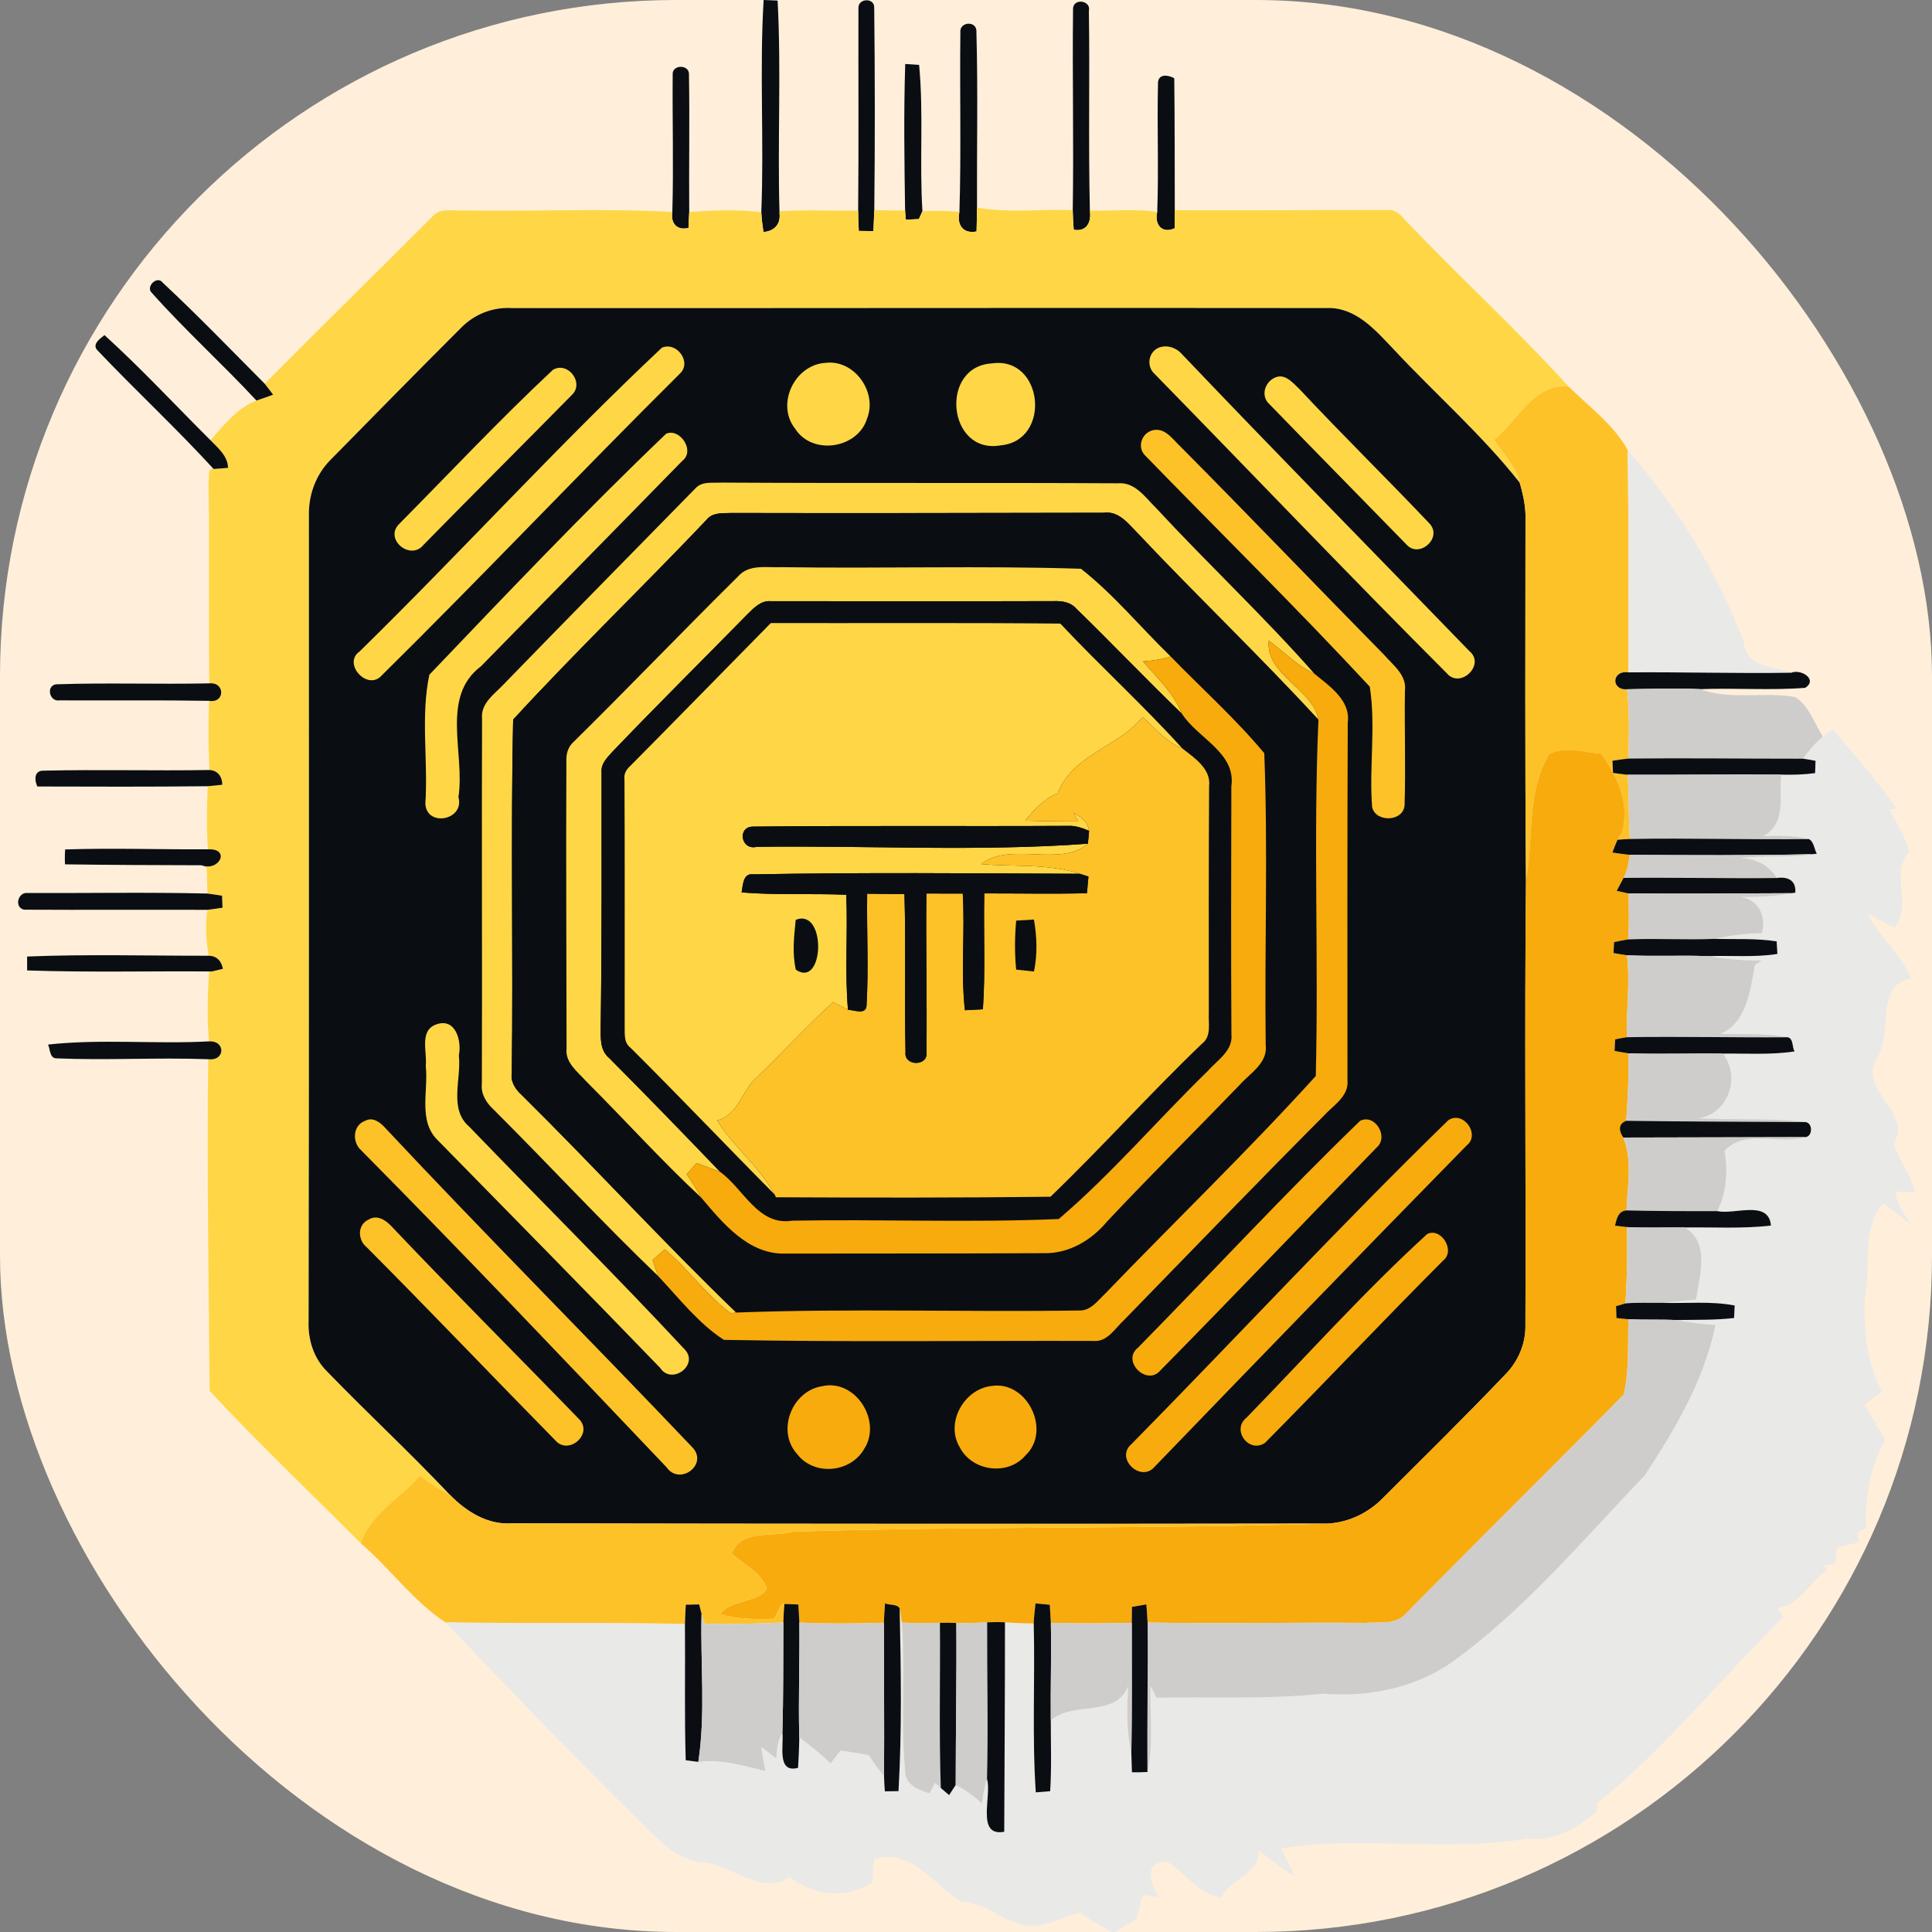 <svg xmlns="http://www.w3.org/2000/svg" version="1.1" xmlns:xlink="http://www.w3.org/1999/xlink" xmlns:svgjs="http://svgjs.dev/svgjs" width="1000" height="1000"><rect width="100%" height="100%" fill="#808080" stroke="none"/><g clip-path="url(#SvgjsClipPath2107)"><rect width="1000" height="1000" fill="#ffefda"></rect><g transform="matrix(0.977,0,0,0.977,0,0)"><svg xmlns="http://www.w3.org/2000/svg" version="1.1" xmlns:xlink="http://www.w3.org/1999/xlink" xmlns:svgjs="http://svgjs.dev/svgjs" width="1024" height="1024"><svg version="1.1" id="Layer_1" xmlns="http://www.w3.org/2000/svg" xmlns:xlink="http://www.w3.org/1999/xlink" x="0px" y="0px" viewBox="0 0 1024 1024" style="enable-background:new 0 0 1024 1024;" xml:space="preserve">
<g>
	<path style="fill:#0A0E13;" d="M404.558,0c2.458,0.075,4.932,0.168,7.408,0.301c1.987,37.469-0.113,75.108,1.013,112.635
		c0.713,5.814-2.795,9.584-8.515,9.978c-0.525-3.489-0.994-6.995-1.145-10.521C404.858,74.959,402.307,37.376,404.558,0z"></path>
	<path style="fill:#0A0E13;" d="M454.782,4.258c-0.225-5.215,8.514-5.647,8.364-0.245c0.394,35.765,0.43,71.547,0.036,107.31
		c-0.111,3.713-0.28,7.408-0.448,11.121c-2.59-0.038-5.178-0.057-7.766-0.095c-0.187-3.581-0.355-7.163-0.337-10.764
		C454.987,75.821,454.688,40.021,454.782,4.258z"></path>
	<path style="fill:#0A0E13;" d="M568.486,4.351c0.506-5.495,9.678-4.069,8.383,1.426c0.525,35.257-0.318,70.515,0.525,105.753
		c0.9,6.189-1.689,11.384-8.553,10.184c-0.262-3.451-0.488-6.902-0.523-10.353C568.898,75.69,568.055,39.982,568.486,4.351z"></path>
	<path style="fill:#0A0E13;" d="M508.792,17.422c-0.788-6.094,8.983-6.751,8.497-0.375c0.861,30.944,0.168,61.945,0.318,92.926
		c-0.019,4.219-0.133,8.439-0.244,12.658c-7.276,1.406-10.54-3.6-9.077-10.332C509.28,80.68,508.399,49.041,508.792,17.422z"></path>
	<path style="fill:#0A0E13;" d="M479.574,33.889c2.438,0.149,4.896,0.318,7.352,0.506c2.476,25.749,0.113,51.705,1.764,77.51
		c-0.638,1.369-1.257,2.756-1.876,4.163c-2.325,0.095-4.633,0.207-6.94,0.319c-0.093-1.238-0.281-3.676-0.375-4.896
		C479.123,85.631,478.729,59.73,479.574,33.889z"></path>
	<path style="fill:#0A0E13;" d="M356.38,39.739c-0.601-5.757,9.113-5.796,8.626-0.056c0.394,24.23-0.057,48.46,0.132,72.689
		c-0.113,2.795-0.245,5.57-0.394,8.364c-6.059,1.575-9.584-2.476-8.553-8.458C356.885,88.105,356.173,63.914,356.38,39.739z"></path>
	<path style="fill:#0A0E13;" d="M613.496,43.49c0.563-4.633,5.607-3.676,8.607-2.045c0.301,23.293,0.188,46.603,0.281,69.915
		c-0.037,3.188-0.074,6.376-0.074,9.583c-6.695,3.039-10.805-1.912-9.227-8.664C613.908,89.362,612.934,66.389,613.496,43.49z"></path>
	<path style="fill:#FFD746;" d="M517.607,109.973c16.709,3,33.813,0.676,50.711,1.388c0.035,3.45,0.262,6.901,0.523,10.353
		c6.863,1.2,9.453-3.994,8.553-10.184c11.889,0.338,23.854-1.05,35.69,0.75c-1.578,6.752,2.531,11.703,9.227,8.664
		c0-3.207,0.037-6.395,0.074-9.583c37.49,0.15,74.998-0.112,112.486-0.075c3.543-0.486,6.377,1.575,8.514,4.164
		c28.674,30.287,59.619,58.512,87.656,89.362c-18.528-1.988-26.987,18.173-39.496,28.169c4.594,7.52,11.647,13.859,13.597,22.767
		c-20.198-25.618-45.011-47.278-67.233-71.134c-9.451-9.977-19.896-21.98-34.994-21.417c-143.787-0.188-287.573,0.094-431.34,0.038
		c-10.165-0.77-20.179,3.131-27.268,10.39c-23.142,23.105-46.059,46.452-68.976,69.764c-7.615,7.502-11.685,18.042-11.685,28.675
		c0,142.586,0.112,285.19-0.15,427.777c-0.43,9.864,2.738,19.878,9.921,26.874c21.324,22.055,43.903,42.909,64.945,65.245
		c-5.551-3.02-10.896-6.377-15.884-10.239c-10.183,11.946-26.668,20.479-31.263,35.987c-26.706-26.892-54.555-53.241-80.173-80.847
		c-0.432-58.513-1.5-117.176-0.751-175.706c9.097,1.145,9.359-9.977,0.414-9.452c-1.108-12.209-0.751-24.492,0.055-36.7l1.52-0.339
		c1.443-0.356,4.35-1.05,5.813-1.389c-0.694-4.069-3.264-6.938-7.595-6.938c-1.256-8.045-1.819-16.259-0.601-24.325
		c2.663-0.318,5.326-0.712,7.989-1.124c-0.055-1.594-0.187-4.764-0.244-6.339c-2.588-0.432-5.157-0.844-7.727-1.163
		c-0.168-4.481-0.28-8.946-0.355-13.428c-0.694-0.393-2.064-1.163-2.756-1.557c9.395,3.563,15.565-9.059,3.337-8.44
		c-0.731-11.139-0.619-22.298-0.094-33.438c2.57-0.226,5.158-0.487,7.745-0.769c-0.093-4.295-2.362-7.613-6.882-7.82
		c-0.451-12.209-0.637-24.436-0.15-36.646c8.553,1.427,8.571-10.09,0.132-9.264c-0.508-35.596,0.187-71.228-0.412-106.822
		c0.674-2.082-0.883-7.239,2.699-6.732c2.533-0.225,5.082-0.432,7.634-0.601c-0.15-6.339-5.251-10.465-9.302-14.646
		c7.015-7.971,14.197-17.122,24.342-21.023c2.963-0.976,5.908-2.007,8.833-3.095c-1.482-1.969-2.925-3.938-4.463-5.832
		c29.351-29.574,59.132-58.775,88.594-88.256c3.958-5.176,10.896-3.226,16.504-3.545c36.946,0.694,74.002-1.219,110.874,0.807
		c-1.031,5.982,2.494,10.033,8.553,8.458c0.148-2.794,0.28-5.569,0.394-8.364c12.677-1.031,25.522-1.463,38.182,0.019
		c0.15,3.526,0.619,7.032,1.145,10.521c5.72-0.394,9.228-4.163,8.515-9.978l0.243-1.049c13.766-0.883,27.605-0.114,41.409-0.301
		c-0.018,3.601,0.15,7.183,0.337,10.764c2.588,0.038,5.176,0.057,7.766,0.095c0.168-3.713,0.337-7.408,0.448-11.121
		c5.44,0.131,10.879,0.188,16.316,0.168c0.094,1.22,0.282,3.657,0.375,4.896c2.307-0.112,4.614-0.225,6.94-0.319
		c0.619-1.407,1.238-2.794,1.876-4.163c6.525-0.338,13.089-0.318,19.598,0.395c-1.463,6.732,1.801,11.738,9.077,10.332
		C517.475,118.412,517.588,114.191,517.607,109.973z"></path>
	<path style="fill:#0A0E13;" d="M80.566,155.282c-3.751-3.207,2.701-9.678,5.701-5.476c18.511,17.254,36.102,35.539,53.954,53.467
		c1.539,1.895,2.981,3.863,4.463,5.832c-2.925,1.088-5.87,2.119-8.833,3.095C117.885,192.809,98.139,175.03,80.566,155.282z"></path>
	<path style="fill:#0A0E13;" d="M244.306,173.624c7.089-7.259,17.104-11.159,27.268-10.39c143.768,0.056,287.553-0.226,431.34-0.038
		c15.098-0.564,25.543,11.44,34.994,21.417c22.223,23.855,47.035,45.516,67.233,71.134c1.557,5.345,2.795,10.82,3.038,16.41
		c-0.019,64.719-0.299,129.457,0.264,194.178c-0.808,78.428,0.018,156.875-0.301,235.305c0.319,10.071-3.825,19.767-10.916,26.818
		c-21.041,22.074-42.815,43.452-64.381,65.001c-7.764,8.009-18.266,13.128-29.445,13.708c-143.936,0.226-287.873,0.15-431.789-0.13
		c-13.072,1.05-24.493-6.113-33.251-15.078c-21.042-22.336-43.621-43.19-64.945-65.245c-7.183-6.996-10.351-17.01-9.921-26.874
		c0.262-142.587,0.15-285.191,0.15-427.777c0-10.633,4.069-21.173,11.685-28.675C198.247,220.076,221.164,196.729,244.306,173.624z"></path>
	<path style="fill:#0A0E13;" d="M51.891,185.869c-3.525-3.262,0.976-6.432,3.469-8.326c19.523,17.703,37.452,37.095,56.15,55.681
		c4.051,4.182,9.152,8.308,9.302,14.646c-2.551,0.169-5.101,0.376-7.634,0.601C93.45,226.922,71.995,207.006,51.891,185.869z"></path>
	<path style="fill:#FFD746;" d="M350.64,184.22c7.764-3.395,15.923,7.501,9.714,13.56
		c-53.298,52.941-104.983,107.591-158.432,160.363c-7.465,7.766-20.593-6.639-11.366-13.053
		C244.569,292.167,295.617,235.961,350.64,184.22z"></path>
	<path style="fill:#FFD746;" d="M613.402,184.407c4.463-2.025,9.582-0.393,12.734,3.169
		c50.316,52.867,101.551,104.892,152.301,157.346c8.736,7.126-4.746,20.235-11.93,11.778
		c-52.174-52.232-103.127-105.716-154.719-158.509C607.418,194.385,608.17,187.051,613.402,184.407z"></path>
	<path style="fill:#FFD746;" d="M437.302,192.246c15.265-1.932,27.644,15.416,22.074,29.443
		c-4.858,15.997-28.939,19.748-38.071,5.514C410.897,214.189,420.95,193.203,437.302,192.246z"></path>
	<path style="fill:#FFD746;" d="M525.635,192.509c27.193-3.771,31.58,40.94,4.518,43.435
		C501.928,240.95,497.503,194.009,525.635,192.509z"></path>
	<path style="fill:#FFD746;" d="M292.897,195.959c8.009-4.838,17.029,7.202,9.828,13.504c-26.03,26.48-52.418,52.717-78.412,79.254
		c-6.937,8.515-20.91-3.057-12.882-11.084C238.454,250.327,264.841,222.196,292.897,195.959z"></path>
	<path style="fill:#FFD746;" d="M677.166,199.504c4.631-0.731,8.1,3.713,11.213,6.564c22.619,24.229,46.379,47.446,69.147,71.508
		c6.713,7.708-5.926,18.528-12.527,10.766c-24.1-24.719-48.367-49.324-72.371-74.115C667.17,209.5,670.582,200.836,677.166,199.504z
		"></path>
	<path style="fill:#FEC229;" d="M791.545,232.98c12.509-9.996,20.968-30.157,39.496-28.169
		c10.747,10.576,24.117,20.441,31.281,33.607c0.601,39.252,0.357,78.541,0.357,117.793c-8.797-1.257-9.358,9.565-0.657,8.946
		c1.256,12.19,1.013,24.474,0.676,36.702c-2.852,0.299-5.665,0.73-8.458,1.181c0.075,1.612,0.243,4.839,0.318,6.451
		c2.569,0.357,5.157,0.712,7.764,0.976c0.751,11.308,0.433,22.674,1.163,34.001c-2.213,0.094-4.389,0.243-6.564,0.431
		c0.825-1.407,1.668-2.775,2.569-4.125c3.75-16.166-2.308-28.694-11.139-41.429c-9.079-0.824-18.85-4.069-27.569,0.038
		c-12.21,20.442-8.159,44.652-12.34,66.952c-0.563-64.721-0.282-129.459-0.264-194.178c-0.243-5.59-1.482-11.065-3.038-16.41
		C803.192,246.84,796.139,240.5,791.545,232.98z"></path>
	<path style="fill:#FEC229;" d="M611.678,227.766c6.113-0.75,9.975,5.439,13.99,9.096c36.137,36.401,71.601,73.459,107.57,110.029
		c4.803,5.515,12.135,10.783,11.066,19.036c-0.283,20.028,0.432,40.096-0.17,60.105c-0.018,9.283-15.115,10.053-17.197,1.65
		c-1.67-21.174,2.045-43.096-1.256-63.896c-38.746-41.745-79.518-81.841-119.219-122.687
		C602.037,236.299,605.357,228.516,611.678,227.766z"></path>
	<path style="fill:#FFD746;" d="M352.928,229.773c7.314-3.095,15.472,9.039,8.589,14.328
		c-35.482,36.345-71.151,72.539-106.69,108.866c-21.661,16.259-8.346,46.302-11.965,69.332c3.432,12.228-16.86,16.109-17.516,3.489
		c1.518-22.655-2.57-46.305,2.119-68.341C268.63,314.354,309.889,270.899,352.928,229.773z"></path>
	<path style="fill:#E9E9E8;" d="M862.322,238.418c26.2,30.082,47.353,64.494,61.569,101.704
		c0.769,13.371,15.622,12.771,25.093,16.277c-28.769,0.469-57.536-0.433-86.305-0.188
		C862.68,316.959,862.923,277.67,862.322,238.418z"></path>
	<path style="fill:#FFD746;" d="M368.643,258.504c3.508-3.658,9.004-2.514,13.56-2.832c70.045,0.412,140.111,0,210.158,0.375
		c8.943-0.75,14.346,7.427,19.99,12.959c27.512,29.743,57.236,57.556,83.998,87.919c-9.17-4.201-16.166-11.572-24.137-17.497
		c-1.949,18.228,23.631,25.616,26.275,41.914c-31.076-33.775-64.326-65.488-95.795-98.889c-4.971-5.009-9.941-11.909-17.967-10.804
		c-65.619,0.113-131.24,0.282-196.878,0.113c-4.688,0.244-10.37-0.543-13.597,3.694c-33.775,35.576-69.258,69.727-102.396,105.773
		c-1.37,62.318,0.094,124.883-0.733,187.314c-0.692,4.781,2.101,8.72,5.478,11.776c38.275,37.864,74.716,77.698,113.461,115.038
		c-0.751,0.093-2.251,0.279-3.001,0.354c-13.071-9.677-22.373-23.424-34.882-33.775c-2.14,1.857-4.276,3.733-6.414,5.608
		c0.956,2.831,1.876,5.662,2.925,8.494c-29.817-28.6-57.893-59-87.149-88.18c-3.844-3.525-6.846-8.196-6.263-13.636
		c0.262-64.455-0.15-128.933,0.111-193.408c-0.881-8.552,7.108-13.408,12.115-18.959
		C301.093,327.292,334.907,292.916,368.643,258.504z"></path>
	<path style="fill:#0A0E13;" d="M374.251,275.457c3.227-4.237,8.908-3.45,13.597-3.694c65.639,0.169,131.259,0,196.878-0.113
		c8.025-1.105,12.996,5.795,17.967,10.804c31.469,33.4,64.719,65.113,95.795,98.889c-2.74,62.808,0.15,125.913-1.406,188.702
		c-35.857,39.552-74.566,76.853-111.66,115.393c-3.94,3.694-7.635,9.077-13.672,8.834c-60.539,0.917-121.226-1.163-181.688,1.088
		c-38.745-37.34-75.186-77.174-113.461-115.038c-3.377-3.057-6.17-6.995-5.478-11.776c0.826-62.432-0.638-124.996,0.733-187.314
		C304.994,345.184,340.476,311.033,374.251,275.457z"></path>
	<path style="fill:#FFD746;" d="M391.018,305.389c5.795-6.714,15.266-4.538,23.067-4.914c52.848,0.806,105.827-0.845,158.584,0.845
		c17.365,13.614,31.635,31.075,47.522,46.452c-4.746,1.577-9.695,2.251-14.648,2.626c7.484,8.758,16.355,16.842,20.668,27.794
		c-18.998-18.305-37.17-37.433-56.074-55.813c-2.945-3.376-7.428-4.031-11.646-3.92c-50.016,0.169-100.051,0.021-150.068,0.039
		c-5.253-0.451-8.983,3.487-12.379,6.864c-23.836,24.305-48.029,48.27-71.564,72.876c-2.7,3.038-6.15,6.264-5.777,10.747
		c-0.036,45.027,0.207,90.075-0.469,135.104c0,5.681-0.469,12.302,4.408,16.352c19.842,19.936,39.42,40.134,58.906,60.425
		c-4.164-1.632-8.346-3.132-12.508-4.726c-1.764,1.969-3.508,3.956-5.253,5.945c2.776,4.013,5.326,8.177,7.745,12.434
		c-21.173-19.729-40.602-41.315-61.099-61.776c-4.444-4.987-11.122-9.789-10.278-17.291c-0.036-50.71-0.337-101.4-0.093-152.111
		c-0.226-3.939,0.937-7.877,4.03-10.503C333.35,363.994,361.781,334.271,391.018,305.389z"></path>
	<path style="fill:#0A0E13;" d="M396.043,325.362c3.396-3.377,7.126-7.315,12.379-6.864c50.017-0.018,100.052,0.13,150.068-0.039
		c4.219-0.111,8.701,0.544,11.646,3.92c18.904,18.38,37.076,37.508,56.074,55.813c8.4,13.034,28.676,20.536,26.143,38.389
		c-0.111,43.79-0.226,87.581,0.037,131.371c0.92,8.722-7.482,13.672-12.508,19.43c-26.557,25.823-50.918,54.498-78.973,78.43
		c-46.924,2.023-94.182,0.019-141.236,0.881c-18.022,2.888-25.675-16.842-38.127-25.825c-19.486-20.291-39.065-40.489-58.906-60.425
		c-4.877-4.051-4.408-10.672-4.408-16.352c0.676-45.028,0.433-90.076,0.469-135.104c-0.373-4.483,3.077-7.709,5.777-10.747
		C348.014,373.633,372.207,349.667,396.043,325.362z"></path>
	<path style="fill:#FFD746;" d="M333.93,405.761c24.906-25.113,49.587-50.449,74.417-75.655
		c51.123,0.095,102.264-0.226,153.389,0.264c21.098,22.484,43.977,43.303,64.662,66.162c-8.607-3.337-14.346-10.745-21.06-16.633
		c-13.146,16.089-36.607,19.446-45.029,40.396c-7.162,2.831-12.357,8.607-17.084,14.459c9.34,0.337,18.68,0.394,28.037,0.412
		c-0.863-1.52-1.705-3.002-2.531-4.502c3.9,2.025,7.613,4.782,8.252,9.49c-3.471-1.444-7.107-2.794-10.934-2.626
		c-55.568,0.301-111.192-0.207-166.76,0.394c-8.928-0.28-6.921,12.772,1.594,10.726c58.419-0.823,117.323,2.627,175.461-1.668
		c-14.234,12.641-41.445-1.274-56.523,10.783c17.402,1.575,35.424-0.394,52.285,5.157c-57.65-0.262-115.355-0.769-173.005,0.301
		c-5.569-0.806-5.476,5.813-6.206,9.564c18.435,1.538,36.964,0.45,55.436,1.257c0.883,20.311-0.845,40.678,0.919,60.932
		c-2.681-1.274-5.289-2.682-7.877-4.069c-13.934,12.677-26.667,26.574-40.207,39.665c-8.328,6.958-9.509,19.896-21.248,23.01
		c8.775,14.255,22.748,24.681,30.529,39.29c-25.654-25.843-50.728-52.268-76.57-77.942c-3.377-2.606-2.833-7.051-2.927-10.802
		c-0.057-43.771,0.132-87.524-0.111-131.296C330.423,409.98,331.869,407.579,333.93,405.761z"></path>
	<path style="fill:#F8AB0C;" d="M672.213,339.428c7.971,5.925,14.967,13.296,24.137,17.497c7.953,6.582,19.279,14.027,17.666,25.917
		c-0.279,63.145-0.15,126.309-0.15,189.453c0.865,8.569-7.631,13.353-12.639,18.922c-35.578,35.689-70.516,71.996-105.68,108.079
		c-4.82,4.369-8.852,11.832-16.315,11.102c-65.227-0.187-130.528,0.676-195.715-0.563c-13.316-8.514-23.875-22.186-34.827-33.795
		c-1.049-2.832-1.969-5.663-2.925-8.494c2.138-1.875,4.275-3.751,6.414-5.608c12.509,10.352,21.811,24.099,34.882,33.775
		c0.75-0.075,2.25-0.262,3.001-0.354c60.462-2.251,121.149-0.171,181.688-1.088c6.037,0.243,9.732-5.14,13.672-8.834
		c37.094-38.54,75.803-75.841,111.66-115.393c1.557-62.789-1.334-125.895,1.406-188.702
		C695.844,365.044,670.264,357.655,672.213,339.428z"></path>
	<path style="fill:#F8AB0C;" d="M605.543,350.398c4.953-0.375,9.902-1.049,14.648-2.626c16.521,17.049,34.449,33.064,49.602,51.274
		c1.99,51.291,0.115,103.033,0.752,154.513c1.219,9.659-8.289,14.985-13.84,21.249c-23.313,24.211-47.225,47.841-70.217,72.353
		c-8.289,9.939-20.271,17.083-33.531,16.747c-45.664,0.225-91.35,0.149-137.015,0.225c-19.523,0.469-32.969-16.109-44.41-29.612
		c-2.419-4.257-4.969-8.421-7.745-12.434c1.745-1.989,3.489-3.977,5.253-5.945c4.162,1.594,8.344,3.094,12.508,4.726
		c12.452,8.983,20.104,28.713,38.127,25.825c47.054-0.862,94.312,1.143,141.236-0.881c28.055-23.932,52.416-52.606,78.973-78.43
		c5.025-5.758,13.428-10.708,12.508-19.43c-0.264-43.79-0.148-87.581-0.037-131.371c2.533-17.853-17.742-25.354-26.143-38.389
		C621.898,367.239,613.027,359.155,605.543,350.398z"></path>
	<path style="fill:#0A0E13;" d="M862.023,365.157c-8.701,0.619-8.14-10.203,0.657-8.946c28.768-0.244,57.536,0.657,86.305,0.188
		c5.327-2.139,14.179,3.657,7.39,8.007c-18.417,1.427-37.152-0.018-55.682,0.694C887.809,364.463,874.906,364.95,862.023,365.157z"></path>
	<path style="fill:#0A0E13;" d="M31.562,371.046c-5.214,0.938-7.445-7.502-1.914-8.515c27.044-0.918,54.162,0.075,81.243-0.506
		c8.439-0.826,8.421,10.69-0.132,9.264C84.373,370.858,57.949,371.177,31.562,371.046z"></path>
	<path style="fill:#CECDCC;" d="M862.023,365.157c12.884-0.207,25.786-0.694,38.67-0.057c16.055,5.945,33.796,1.238,50.393,4.163
		c7.333,4.708,10.089,13.896,14.647,20.986c-4.015,3.413-7.371,7.483-10.54,11.685c-30.832,0.017-61.683-0.394-92.494-0.075
		C863.035,389.631,863.278,377.348,862.023,365.157z"></path>
	<path style="fill:#FEC229;" d="M560.309,420.295c8.422-20.95,31.883-24.308,45.029-40.396c6.715,5.888,12.453,13.296,21.06,16.633
		c6.32,4.914,15.322,10.822,14.158,19.992c-0.225,40.02-0.205,80.043-0.15,120.063c-0.301,5.533,1.539,12.471-3.637,16.371
		c-27.457,26.275-52.961,54.837-80.248,81.056c-48.442,0.581-96.976,0.506-145.457,0.28l-0.619-1.425
		c-7.781-14.609-21.754-25.035-30.529-39.29c11.739-3.113,12.92-16.052,21.248-23.01c13.54-13.091,26.273-26.988,40.207-39.665
		c2.588,1.388,5.196,2.795,7.877,4.069c3.075,0.057,9.434,2.906,9.828-2.155c1.162-19.749,0.036-39.572,0.337-59.339
		c6.582,0.038,13.166,0.132,19.748,0.226c0.824,27.849-0.038,55.756,0.563,83.605c-1.013,7.67,12.247,7.82,11.102,0
		c0.337-27.962-0.375-55.961-0.036-83.941c6.414,0.036,12.846,0.055,19.259,0.036c1.257,20.572-1.145,41.277,1.146,61.795
		c3.167-0.169,6.337-0.319,9.527-0.487c1.424-20.442,0.262-40.94,0.748-61.401c18.117-0.036,36.252,0.357,54.369-0.093
		c0.281-2.964,0.543-5.908,0.805-8.833c-1.143-0.376-3.412-1.107-4.537-1.464c-16.861-5.551-34.883-3.582-52.285-5.157
		c15.078-12.058,42.289,1.857,56.523-10.783c0.244-2.288,0.469-4.557,0.639-6.826c-0.639-4.708-4.352-7.465-8.252-9.49
		c0.826,1.5,1.668,2.981,2.531,4.502c-9.357-0.018-18.697-0.075-28.037-0.412C547.951,428.902,553.146,423.126,560.309,420.295z"></path>
	<path style="fill:#E9E9E8;" d="M965.732,390.25c1.612-1.389,3.337-2.626,5.082-3.901c11.722,13.71,23.704,27.269,34.095,42.047
		c-0.995,0.149-2.964,0.432-3.958,0.582c4.145,7.145,8.31,14.384,10.578,22.391c-10.483,10.877,1.78,27.869-7.727,40.171
		c-4.82-2.456-9.602-4.969-14.459-7.333c6.32,12.285,17.815,21.212,23.085,34.133c-19.353,3.9-9.488,28.6-17.928,41.896
		c-11.009,17.235,19.204,28.976,8.701,45.573c2.925,9.002,9.247,16.597,11.195,25.992c-3.412-0.186-6.787-0.355-10.164-0.544
		c0.486,6.789,4.971,12.04,8.233,17.687c-4.82-4.052-9.658-8.103-15.003-11.423c-11.777,14.816-6.02,33.927-9.602,50.992
		c-0.451,17.029,1.088,33.757,9.283,48.985c-3.32,2.102-6.49,4.407-9.527,6.883c3.881,6.113,7.688,12.283,11.214,18.643
		c-7.877,13.39-11.12,30.568-9.996,46.209c-1.649,0.994-3.282,1.986-4.913,3c0.396,1.595,0.808,3.189,1.237,4.82
		c-3.976,0.787-7.913,1.707-11.815,2.774c-0.412,2.833-0.806,5.683-1.199,8.553c-2.101,0.356-4.201,0.731-6.264,1.124
		c0.73,0.751,1.462,1.521,2.23,2.308c-9.32,5.945-14.44,18.304-26.255,20.122c0.938,1.613,1.875,3.246,2.831,4.896
		c-33.064,32.462-62.282,69.296-98.645,98.646c-0.075,1.369-0.114,2.737-0.132,4.145c-9.864,8.685-22.974,16.129-36.457,14.386
		c-42.798,7.482-87.808-1.688-130.866,5.212c2.457,4.971,5.025,9.902,7.445,14.91c-6.826-3.845-12.658-9.134-19.016-13.672
		c-0.601,13.54-15.396,14.534-20.049,24.813c-12.039-1.352-18.809-13.241-28.711-19.055c-12.828,0.355-8.873,11.553-3.994,18.959
		c-2.945-0.448-5.852-0.881-8.777-1.293c-1.201,4.276-2.326,8.571-3.414,12.902c-4.068,2.251-8.064,4.632-11.945,7.22
		c-6.414-3.111-12.434-6.938-18.342-10.896c-8.103,2.645-15.924,6.808-24.549,7.24c-14.029,0.13-23.875-12.529-37.77-12.848
		c-15.116-8.683-26.087-28.486-46.398-22.691c-0.337,4.163-0.638,8.325-0.938,12.509c-13.954,8.794-30.944,7.35-43.621-2.907
		c-15.228,10.071-30.346-6.17-45.723-7.802c-15.135-0.676-24.943-13.334-35.07-22.937c-34.694-34.037-68.171-69.221-101.833-104.253
		c42.309,0.881,84.654-0.111,126.982,0.92c0.224,24.079-0.32,48.159,0.412,72.221c2.213,0.3,4.425,0.582,6.676,0.862
		c12.247-1.707,23.781,2.119,35.521,4.82c-0.862-4.183-1.613-8.402-2.139-12.641c2.645,1.951,5.308,3.958,7.915,6.002
		c0.244-4.803,0.845-9.621,3.244-13.858c0.862,6.618-3.169,21.903,8.309,18.827c0.299-5.381,0.581-10.745,0.638-16.109
		c5.888,4.144,11.383,8.814,16.615,13.765c1.706-2.268,3.432-4.538,5.177-6.787c5.083,0.638,10.145,1.443,15.172,2.494
		c2.381,3.806,4.969,7.521,7.932,10.914c0.075,2.72,0.244,5.421,0.433,8.177c2.4-0.057,4.82-0.074,7.237-0.113
		c1.857-32.18,1.295-64.569,0.619-96.787c0.544,2.455,0.77,4.932,1.127,7.501c1.932,26.124-0.658,52.436,1.781,78.503
		c-0.132,7.39,6.938,10.147,12.846,11.91c1.013-1.819,2.044-3.64,3.075-5.439c0.977,0.862,1.971,1.745,2.964,2.645
		c1.427,1.274,2.927,2.513,4.408,3.769c1.163-1.8,2.323-3.601,3.486-5.383c5.083,2.627,9.866,5.872,13.879,9.977
		c0.449-4.48,1.389-8.869,2.699-13.164c2.684,8.908-6,30.794,9.133,27.999c0.133-36.982,0.414-73.984,0.395-110.967
		c5.064,0.319,10.146,0.6,15.229,0.6c0.75,29.818-0.918,59.713,1.088,89.493c2.533-0.225,5.063-0.412,7.633-0.618
		c0.769-12.509,0.318-25.057,0.318-37.583c12.002-10.333,34.414-1.22,40.998-18.078c-0.734,11.982-0.902,24.098,1.685,35.894
		c0.113,3.244,0.207,6.471,0.318,9.753c2.721,0.018,5.459,0,8.215-0.169c3.264-14.984,1.238-30.475,1.596-45.666
		c1.031,2.1,2.06,4.201,3.131,6.338c29.481-0.599,59.018,0.958,88.387-2.137c23.293,1.969,47.467-2.795,67.065-15.904
		c39.121-27.886,70.084-65.132,103.128-99.564c16.278-24.699,31.62-50.617,37.621-79.909c-7.053-0.357-14.047-1.238-20.949-2.59
		c10.26-0.186,20.574,0.113,30.796-1.067c0.073-1.671,0.241-4.989,0.318-6.639c-12.679-2.438-25.618-0.977-38.427-1.407
		c5.981-0.507,11.946-1.256,17.947-1.764c1.855-12.602,7.65-30.268-6.059-38.163c15.247-0.226,30.569,0.77,45.761-1.013
		c-1.183-13.804-19.318-5.608-28.431-7.652c4.95-9.921,5.701-21.191,3.844-31.975c11.009-11.835,28.9-3.002,42.815-7.222
		c3.976-0.299,4.013-7.688-0.057-7.988c-18.679-2.213-37.62-1.05-56.394-1.987c15.771-2.513,22.336-22.036,12.697-34.265
		c12.658-0.168,25.43,0.77,38.013-1.163c-1.313-2.287-0.561-6.957-3.637-7.501c-11.703-2.324-23.725-1.462-35.576-1.78
		c14.121-6.19,15.641-23.199,18.229-36.477c1.163-0.808,2.345-1.614,3.563-2.401c-9.546,0.057-19.055-0.655-28.432-2.306
		c12.247-0.469,24.607,0.768,36.777-1.183c-0.094-1.669-0.301-5.008-0.393-6.658c-10.859-1.706-21.85-1.013-32.763-1.331
		c8.195-1.857,16.54-2.87,24.96-3.038c3.114-11.701-4.725-20.892-16.765-19.13c10.802-0.073,21.699,0.225,32.332-2.023l2.119-0.282
		c0.506-6.527-3.939-8.589-9.791-7.764c-4.35-6.957-11.477-10.578-19.671-10.484c12.771-1.725,25.748-0.037,38.5-2.138l2.345-0.243
		c-1.425-2.494-1.443-6.357-4.201-7.764c-7.894-1.914-16.071-1.857-24.135-1.538c12.641-6.939,8.082-21.23,9.582-32.595
		c5.944,0.15,11.928,0,17.854-0.808c0.057-1.63,0.168-4.894,0.226-6.525c-2.215-0.432-4.427-0.806-6.64-1.124
		C958.361,397.733,961.718,393.663,965.732,390.25z"></path>
	<path style="fill:#F8AB0C;" d="M820.783,399.383c8.72-4.107,18.49-0.862,27.569-0.038c8.831,12.734,14.889,25.263,11.139,41.429
		c-0.901,1.35-1.744,2.718-2.569,4.125c-1.013,2.193-1.857,4.483-2.702,6.771c3.02,0.45,6.059,0.844,9.115,1.22
		c-0.448,4.199-1.124,8.458-3.207,12.208c-1.199,2.288-2.419,4.557-3.618,6.864c1.557,0.337,4.67,1.031,6.206,1.368
		c0.357,8.102,0.301,16.223-0.13,24.344c-2.532,0.393-5.027,0.919-7.501,1.461c-0.075,1.445-0.207,4.334-0.264,5.776
		c2.344,0.414,4.727,0.845,7.127,1.163c1.726,14.459-0.396,28.919-0.095,43.416c-2.081,0.337-4.145,0.731-6.17,1.163
		c-0.112,2.025-0.226,4.052-0.319,6.095c2.401,0.451,4.803,0.92,7.24,1.275c0.375,11.928-0.186,23.854-1.069,35.746
		c-4.482,1.725-3.845,5.494-1.557,8.888c4.97,12.229,2.157,25.807,1.706,38.596c-4.424,0.339-5.232,4.463-6.095,8.063
		c2.083,0.282,4.183,0.544,6.302,0.788c0.355,13.466,0.112,26.949-0.769,40.416c-1.257,0.373-3.732,1.106-4.971,1.481
		c0.057,1.575,0.15,4.707,0.207,6.281c2.119,0.226,4.237,0.451,6.377,0.638c-0.489,13.241,0.563,27.157-2.569,39.966
		c-38.445,39.064-77.585,77.528-115.976,116.668c-5.381,5.344-13.803,3.637-20.685,4.22c-38.502-0.357-77.041,0.563-115.525-0.188
		c-0.168-3.226-0.412-6.414-0.654-9.603c-2.57,0.394-5.102,0.845-7.635,1.295c-0.057,2.831-0.094,5.663-0.111,8.496
		c-14.291,0.28-28.582,0.412-42.852-0.057c-0.17-3.207-0.357-6.377-0.564-9.546c-2.531-0.264-5.063-0.487-7.576-0.712
		c-0.412,3.525-0.787,7.032-0.938,10.614c-5.082,0-10.164-0.281-15.229-0.6c-3.168-0.168-6.318-0.15-9.451,0
		c-5.439,0.28-10.896,0.526-16.316,0.337c-2.908-0.111-5.815-0.149-8.703-0.093c-6.733,0.168-13.483,0.168-20.196-0.094
		c-0.357-2.569-0.583-5.046-1.127-7.501c-1.181-2.42-5.438-1.633-7.745-2.702c-0.262,3.396-0.505,6.808-0.619,10.258
		c-14.907,0.526-29.855,0.619-44.766-0.093c-0.148-3.207-0.337-6.357-0.523-9.527c-2.494-0.15-4.971-0.244-7.427-0.299h-1.352
		c-1.462,2.568-2.793,5.213-4.124,7.875c-9.621,0.357-19.373,0.319-28.656-2.549c6.245-7.916,19.184-5.722,24.83-13.034
		c-2.232-8.776-12.379-13.017-18.603-19.055c5.101-13.109,21.378-8.382,32.351-11.534c94.407-2.962,189.018-1.387,283.407-4.295
		c11.18-0.58,21.682-5.699,29.445-13.708c21.566-21.549,43.34-42.927,64.381-65.001c7.091-7.052,11.235-16.747,10.916-26.818
		c0.319-78.43-0.507-156.877,0.301-235.305C812.624,444.035,808.573,419.825,820.783,399.383z"></path>
	<path style="fill:#0A0E13;" d="M854.24,403.04c2.793-0.45,5.607-0.882,8.458-1.181c30.812-0.318,61.662,0.093,92.494,0.075
		c2.213,0.318,4.425,0.692,6.64,1.124c-0.058,1.632-0.169,4.896-0.226,6.525c-5.927,0.808-11.91,0.958-17.854,0.808
		c-27.137-0.243-54.291,0.169-81.43,0.075c-2.607-0.264-5.194-0.619-7.764-0.976C854.483,407.879,854.315,404.652,854.24,403.04z"></path>
	<path style="fill:#0A0E13;" d="M22.841,408.291c29.332-0.694,58.719,0.132,88.068-0.356c4.52,0.207,6.789,3.525,6.882,7.82
		c-2.587,0.281-5.175,0.543-7.745,0.769c-30.081,0.339-60.181,0.244-90.262,0.15C18.209,413.41,17.984,408.291,22.841,408.291z"></path>
	<path style="fill:#CECDCC;" d="M862.322,410.467c27.139,0.094,54.293-0.318,81.43-0.075c-1.5,11.364,3.058,25.655-9.582,32.595
		c8.063-0.319,16.241-0.376,24.135,1.538c-31.6,0.412-63.218-0.657-94.819-0.057C862.755,433.141,863.073,421.774,862.322,410.467z"></path>
	<path style="fill:#0A0E13;" d="M400.882,448.648c-8.515,2.046-10.522-11.007-1.594-10.726c55.568-0.601,111.192-0.093,166.76-0.394
		c3.826-0.168,7.463,1.182,10.934,2.626c-0.17,2.27-0.394,4.538-0.639,6.826C518.205,451.275,459.301,447.825,400.882,448.648z"></path>
	<path style="fill:#0A0E13;" d="M856.922,444.898c2.175-0.188,4.351-0.337,6.564-0.431c31.602-0.601,63.22,0.469,94.819,0.057
		c2.758,1.406,2.776,5.27,4.201,7.764l-2.345,0.243c-32.255,0.77-64.568,0.508-96.826,0.358c-3.057-0.376-6.095-0.77-9.115-1.22
		C855.065,449.382,855.909,447.092,856.922,444.898z"></path>
	<path style="fill:#0A0E13;" d="M34.524,450.019c25.187-0.826,50.412,0.057,75.616-0.057c12.229-0.619,6.058,12.003-3.337,8.44
		c-24.118-0.057-48.235-0.15-72.372-0.487C34.3,455.288,34.318,452.646,34.524,450.019z"></path>
	<path style="fill:#CECDCC;" d="M863.335,452.889c32.258,0.15,64.571,0.412,96.826-0.358c-12.752,2.101-25.729,0.412-38.5,2.138
		c8.193-0.094,15.321,3.527,19.671,10.484c-27.061,0.299-54.122-0.356-81.204-0.057
		C862.211,461.347,862.887,457.088,863.335,452.889z"></path>
	<path style="fill:#0A0E13;" d="M392.894,472.785c0.73-3.751,0.637-10.369,6.206-9.564c57.65-1.069,115.355-0.563,173.005-0.301
		c1.125,0.357,3.395,1.088,4.537,1.464c-0.262,2.925-0.523,5.869-0.805,8.833c-18.117,0.45-36.252,0.057-54.369,0.093
		c-0.486,20.461,0.676,40.959-0.748,61.401c-3.189,0.168-6.359,0.318-9.527,0.487c-2.29-20.518,0.111-41.223-1.146-61.795
		c-6.413,0.019-12.845,0-19.259-0.036c-0.339,27.98,0.373,55.979,0.036,83.941c1.146,7.82-12.114,7.67-11.102,0
		c-0.601-27.849,0.262-55.756-0.563-83.605c-6.582-0.094-13.166-0.188-19.748-0.226c-0.301,19.767,0.825,39.59-0.337,59.339
		c-0.395,5.062-6.753,2.212-9.828,2.155c-1.764-20.254-0.036-40.621-0.919-60.932C429.858,473.235,411.329,474.323,392.894,472.785z
		"></path>
	<path style="fill:#0A0E13;" d="M856.51,471.961c1.199-2.308,2.419-4.576,3.618-6.864c27.082-0.3,54.143,0.355,81.204,0.057
		c5.852-0.825,10.297,1.236,9.791,7.764l-2.119,0.282c-28.749,0.075-57.538,0.374-86.288,0.13
		C861.18,472.992,858.066,472.298,856.51,471.961z"></path>
	<path style="fill:#0A0E13;" d="M12.751,481.937c-5.382-1.199-3.264-9.413,1.838-8.851c31.769,0.15,63.576-0.469,95.325,0.3
		c2.57,0.319,5.139,0.732,7.727,1.163c0.057,1.575,0.189,4.745,0.244,6.339c-2.663,0.412-5.326,0.806-7.989,1.124
		C77.528,481.919,45.121,482.107,12.751,481.937z"></path>
	<path style="fill:#CECDCC;" d="M862.716,473.329c28.75,0.244,57.539-0.055,86.288-0.13c-10.633,2.249-21.53,1.95-32.332,2.023
		c12.04-1.762,19.879,7.429,16.765,19.13c-8.42,0.168-16.765,1.181-24.96,3.038c-15.304,0.619-30.608-0.337-45.891,0.282
		C863.017,489.552,863.073,481.432,862.716,473.329z"></path>
	<path style="fill:#0A0E13;" d="M421.55,487.319c16.428-6.563,15.246,36.684,0.073,26.424
		C419.6,505.081,420.686,496.077,421.55,487.319z"></path>
	<path style="fill:#0A0E13;" d="M538.348,487.733c3.133-0.226,6.264-0.414,9.416-0.582c1.611,9.097,1.912,18.492,0.018,27.55
		c-3.17-0.318-6.301-0.637-9.434-1.013C537.486,505.061,537.578,496.359,538.348,487.733z"></path>
	<path style="fill:#0A0E13;" d="M855.085,499.134c2.474-0.542,4.969-1.067,7.501-1.461c15.283-0.619,30.587,0.337,45.891-0.282
		c10.913,0.318,21.903-0.375,32.763,1.331c0.093,1.65,0.3,4.989,0.393,6.658c-12.17,1.95-24.53,0.714-36.777,1.183
		c-14.307-0.601-28.618,0.243-42.907-0.489c-2.4-0.318-4.783-0.749-7.127-1.163C854.878,503.468,855.01,500.579,855.085,499.134z"></path>
	<path style="fill:#0A0E13;" d="M14.364,506.749c32.013-1.295,64.083-0.375,96.133-0.412c4.331,0,6.901,2.868,7.595,6.938
		c-1.463,0.339-4.37,1.033-5.813,1.389c-32.614-0.262-65.302,0.563-97.915-0.544C14.327,511.645,14.327,509.187,14.364,506.749z"></path>
	<path style="fill:#CECDCC;" d="M861.948,506.073c14.289,0.733,28.601-0.111,42.907,0.489c9.377,1.65,18.886,2.362,28.432,2.306
		c-1.218,0.787-2.399,1.594-3.563,2.401c-2.588,13.277-4.107,30.286-18.229,36.477c11.852,0.318,23.873-0.544,35.576,1.78
		c-28.413,0.207-56.824-0.506-85.219-0.037C861.553,534.992,863.674,520.532,861.948,506.073z"></path>
	<path style="fill:#FFD746;" d="M230.784,542.851c10.483-4.126,13.935,8.476,12.303,16.296c1.462,12.529-5.533,28.413,5.588,37.828
		c38.033,39.495,77.022,78.109,114.362,118.243c7.126,8.121-7.258,18.661-13.278,9.489
		c-38.989-40.396-78.429-80.378-117.719-120.494c-10.764-10.276-4.95-26.424-6.489-39.477
		C226.414,557.628,222.044,546.208,230.784,542.851z"></path>
	<path style="fill:#0A0E13;" d="M855.684,550.652c2.025-0.432,4.089-0.826,6.17-1.163c28.394-0.469,56.806,0.244,85.219,0.037
		c3.075,0.544,2.324,5.214,3.637,7.501c-12.583,1.933-25.354,0.995-38.013,1.163c-16.692-0.225-33.4,0.395-50.092-0.168
		c-2.438-0.356-4.839-0.824-7.24-1.275C855.458,554.704,855.571,552.678,855.684,550.652z"></path>
	<path style="fill:#0A0E13;" d="M25.448,553.391c28.15-3.095,56.881-0.15,85.256-1.688c8.945-0.525,8.683,10.597-0.414,9.452
		c-26.855-0.995-53.786,0.676-80.623-0.47C26.217,560.46,26.592,555.696,25.448,553.391z"></path>
	<path style="fill:#CECDCC;" d="M862.604,558.023c16.691,0.563,33.399-0.057,50.092,0.168c9.639,12.229,3.074,31.752-12.697,34.265
		c18.773,0.938,37.715-0.226,56.394,1.987c-31.618-0.188-63.238-0.205-94.857-0.674C862.418,581.877,862.979,569.95,862.604,558.023
		z"></path>
	<path style="fill:#FEC229;" d="M193.558,593.748c3.751-2.044,7.52,0.582,10.033,3.282
		c53.788,57.463,109.485,113.181,163.667,170.229c7.632,9.134-7.372,19.747-14.047,10.165
		C299.629,721.05,246.012,664.657,191.307,609.37C186.412,605.058,186.919,595.999,193.558,593.748z"></path>
	<path style="fill:#F8AB0C;" d="M720.58,593.786c7.934-3.9,15.397,8.569,8.664,14.234c-38.201,39.269-76.01,78.991-114.475,117.999
		c-7.144,8.533-20.797-4.95-11.926-12.003C642.152,674.053,680.334,632.683,720.58,593.786z"></path>
	<path style="fill:#F8AB0C;" d="M767.297,593.468c7.934-5.326,17.272,7.688,9.602,13.483
		C721.535,663.477,666.439,720.3,611.545,777.236c-7.352,8.29-20.853-4.688-12.172-12.115
		C655.506,708.129,710.004,649.204,767.297,593.468z"></path>
	<path style="fill:#0A0E13;" d="M859.979,602.656c-2.288-3.393-2.925-7.163,1.557-8.888c31.619,0.469,63.239,0.486,94.857,0.674
		c4.069,0.3,4.032,7.689,0.057,7.988C924.285,602.581,892.124,602.526,859.979,602.656z"></path>
	<path style="fill:#CECDCC;" d="M859.979,602.656c32.146-0.13,64.307-0.075,96.471-0.225c-13.915,4.22-31.807-4.613-42.815,7.222
		c1.857,10.783,1.106,22.054-3.844,31.975c-16.037,0.037-32.07,0.018-48.105-0.375C862.136,628.463,864.948,614.885,859.979,602.656
		z"></path>
	<path style="fill:#0A0E13;" d="M855.59,649.315c0.862-3.601,1.671-7.725,6.095-8.063c16.035,0.393,32.068,0.412,48.105,0.375
		c9.112,2.044,27.248-6.151,28.431,7.652c-15.191,1.782-30.514,0.787-45.761,1.013c-10.183-0.094-20.385,0.3-30.568-0.188
		C859.773,649.859,857.673,649.598,855.59,649.315z"></path>
	<path style="fill:#FEC229;" d="M195.358,646.072c4.876-2.964,9.714,0.919,12.884,4.481c32.519,34.319,66.069,67.721,98.927,101.685
		c6.826,7.782-5.944,18.697-12.827,10.989c-33.477-34.037-66.408-68.678-100.128-102.51
		C189.432,656.874,189.282,648.717,195.358,646.072z"></path>
	<path style="fill:#CECDCC;" d="M861.892,650.104c10.184,0.488,20.386,0.095,30.568,0.188c13.709,7.896,7.914,25.562,6.059,38.163
		c-6.001,0.508-11.967,1.257-17.947,1.764c-6.489,0.112-12.996-0.264-19.448,0.301C862.004,677.053,862.247,663.569,861.892,650.104
		z"></path>
	<path style="fill:#F8AB0C;" d="M756.176,653.706c7.426-3.471,15.002,8.907,8.42,14.083c-31.787,31.844-62.713,64.607-94.369,96.564
		c-8.477,5.906-18.004-6.752-9.883-13.26C692.094,718.519,722.662,684.274,756.176,653.706z"></path>
	<path style="fill:#0A0E13;" d="M856.152,692.001c1.238-0.375,3.714-1.108,4.971-1.481c6.452-0.564,12.959-0.188,19.448-0.301
		c12.809,0.431,25.748-1.031,38.427,1.407c-0.077,1.649-0.245,4.968-0.318,6.639c-10.222,1.181-20.536,0.881-30.796,1.067
		c-8.383-0.412-16.785-0.018-25.147-0.412c-2.14-0.187-4.258-0.412-6.377-0.638C856.303,696.708,856.209,693.576,856.152,692.001z"></path>
	<path style="fill:#CECDCC;" d="M862.736,698.92c8.362,0.394,16.765,0,25.147,0.412c6.902,1.352,13.896,2.233,20.949,2.59
		c-6.001,29.292-21.343,55.21-37.621,79.909c-33.044,34.433-64.007,71.679-103.128,99.564
		c-19.598,13.109-43.771,17.873-67.065,15.904c-29.369,3.095-58.906,1.538-88.387,2.137c-1.07-2.137-2.1-4.238-3.131-6.338
		c-0.358,15.191,1.668,30.682-1.596,45.666c-0.244-26.387,0.338-52.793,0.074-79.18c38.484,0.751,77.023-0.169,115.525,0.188
		c6.883-0.583,15.305,1.124,20.685-4.22c38.391-39.14,77.53-77.604,115.976-116.668C863.299,726.077,862.247,712.161,862.736,698.92
		z"></path>
	<path style="fill:#F8AB0C;" d="M435.465,734.402c17.777-4.126,32.068,18.567,22.26,33.382
		c-7.332,12.565-26.555,14.254-35.482,2.476C411.236,758.052,419.525,736.935,435.465,734.402z"></path>
	<path style="fill:#F8AB0C;" d="M525.408,734.252c18.773-2.868,31.713,23.593,17.986,36.683
		c-9.359,11.178-28.525,8.569-34.996-4.294C500.69,753.646,510.799,735.79,525.408,734.252z"></path>
	<path style="fill:#FEC229;" d="M191.214,817.707c4.595-15.509,21.08-24.041,31.263-35.987c4.989,3.862,10.333,7.219,15.884,10.239
		c8.758,8.965,20.179,16.128,33.251,15.078c143.916,0.28,287.853,0.356,431.789,0.13c-94.389,2.908-189,1.333-283.407,4.295
		c-10.973,3.152-27.25-1.575-32.351,11.534c6.225,6.038,16.371,10.278,18.603,19.055c-5.646,7.312-18.585,5.118-24.83,13.034
		c9.283,2.868,19.035,2.906,28.656,2.549c1.331-2.662,2.662-5.307,4.124-7.875h1.352c-0.264,3.244-0.469,6.508-0.544,9.789
		c-13.897,0.694-27.813,0.975-41.709,0.713c-0.58-1.725-1.106-3.451-1.613-5.157c-0.318-1.275-0.938-3.826-1.257-5.101
		c-2.362,0.018-4.725,0.055-7.087,0.13c-0.207,3.377-0.395,6.789-0.47,10.203c-42.328-1.031-84.674-0.039-126.982-0.92
		C219.081,848.501,206.667,830.873,191.214,817.707z"></path>
	<path style="fill:#0A0E13;" d="M363.338,850.133c2.362-0.075,4.725-0.112,7.087-0.13c0.319,1.274,0.938,3.825,1.257,5.101
		c-0.694,26.048,2.214,52.547-1.726,78.315c-2.251-0.28-4.463-0.563-6.676-0.862c-0.733-24.061-0.189-48.142-0.412-72.221
		C362.944,856.922,363.131,853.51,363.338,850.133z"></path>
	<path style="fill:#0A0E13;" d="M415.548,849.759c2.456,0.055,4.933,0.148,7.427,0.299c0.187,3.17,0.375,6.32,0.523,9.527
		c0.226,20.292-0.599,40.584-0.055,60.875c-0.057,5.364-0.339,10.729-0.638,16.109c-11.478,3.076-7.446-12.209-8.309-18.827
		c0.561-19.394,0.413-38.803,0.507-58.194C415.08,856.267,415.285,853.003,415.548,849.759z"></path>
	<path style="fill:#0A0E13;" d="M468.883,849.42c2.308,1.069,6.565,0.282,7.745,2.702c0.676,32.218,1.238,64.607-0.619,96.787
		c-2.417,0.039-4.837,0.057-7.237,0.113c-0.189-2.756-0.357-5.457-0.433-8.177c0.207-27.062-0.075-54.123-0.075-81.168
		C468.378,856.228,468.622,852.815,468.883,849.42z"></path>
	<path style="fill:#0A0E13;" d="M548.588,849.459c2.514,0.225,5.045,0.448,7.576,0.712c0.207,3.169,0.395,6.339,0.564,9.546
		c0.356,17.215-0.226,34.433-0.039,51.648c0,12.526,0.451,25.074-0.318,37.583c-2.57,0.206-5.1,0.394-7.633,0.618
		c-2.006-29.78-0.338-59.675-1.088-89.493C547.801,856.491,548.176,852.984,548.588,849.459z"></path>
	<path style="fill:#0A0E13;" d="M599.691,851.277c2.533-0.45,5.064-0.901,7.635-1.295c0.242,3.188,0.486,6.377,0.654,9.603
		c0.264,26.387-0.318,52.793-0.074,79.18c-2.756,0.169-5.494,0.188-8.215,0.169c-0.111-3.282-0.205-6.509-0.318-9.753
		c0.375-23.123,0.19-46.266,0.207-69.407C599.598,856.94,599.635,854.108,599.691,851.277z"></path>
	<path style="fill:#CECDCC;" d="M371.682,855.104c0.507,1.706,1.033,3.432,1.613,5.157c13.897,0.262,27.813-0.018,41.709-0.713
		c-0.094,19.392,0.055,38.801-0.507,58.194c-2.4,4.237-3,9.056-3.244,13.858c-2.607-2.044-5.271-4.051-7.915-6.002
		c0.525,4.238,1.276,8.458,2.139,12.641c-11.739-2.701-23.273-6.527-35.521-4.82C373.896,907.65,370.988,881.151,371.682,855.104z"></path>
	<path style="fill:#CECDCC;" d="M423.498,859.585c14.91,0.712,29.858,0.619,44.766,0.093c0,27.045,0.282,54.106,0.075,81.168
		c-2.963-3.394-5.551-7.108-7.932-10.914c-5.027-1.051-10.089-1.856-15.172-2.494c-1.745,2.249-3.471,4.519-5.177,6.787
		c-5.232-4.95-10.728-9.62-16.615-13.765C422.9,900.169,423.724,879.877,423.498,859.585z"></path>
	<path style="fill:#CECDCC;" d="M477.755,859.623c6.714,0.262,13.464,0.262,20.196,0.094c0.244,29.162-0.543,58.362,0.47,87.524
		c-0.993-0.899-1.987-1.782-2.964-2.645c-1.031,1.8-2.063,3.62-3.075,5.439c-5.908-1.764-12.978-4.521-12.846-11.91
		C477.097,912.059,479.687,885.747,477.755,859.623z"></path>
	<path style="fill:#0A0E13;" d="M497.952,859.717c2.889-0.057,5.795-0.019,8.703,0.093c0.226,28.6-0.318,57.218-0.339,85.817
		c-1.163,1.782-2.323,3.583-3.486,5.383c-1.482-1.256-2.982-2.494-4.408-3.769C497.409,918.079,498.196,888.879,497.952,859.717z"></path>
	<path style="fill:#CECDCC;" d="M506.655,859.81c5.42,0.189,10.876-0.057,16.316-0.337c-0.094,27.643,0.617,55.324-0.076,82.968
		c-1.31,4.295-2.25,8.684-2.699,13.164c-4.014-4.105-8.796-7.351-13.879-9.977C506.336,917.027,506.88,888.409,506.655,859.81z"></path>
	<path style="fill:#0A0E13;" d="M522.971,859.473c3.133-0.15,6.283-0.168,9.451,0c0.02,36.982-0.262,73.985-0.395,110.967
		c-15.133,2.795-6.449-19.091-9.133-27.999C523.588,914.797,522.877,887.116,522.971,859.473z"></path>
	<path style="fill:#CECDCC;" d="M556.728,859.717c14.27,0.469,28.561,0.337,42.852,0.057c-0.018,23.142,0.168,46.284-0.207,69.407
		c-2.588-11.796-2.42-23.911-1.685-35.894c-6.584,16.858-28.996,7.745-40.998,18.078
		C556.502,894.149,557.084,876.932,556.728,859.717z"></path>
</g>
</svg></svg></g></g><defs><clipPath id="SvgjsClipPath2107"><rect width="1000" height="1000" x="0" y="0" rx="350" ry="350"></rect></clipPath></defs></svg>